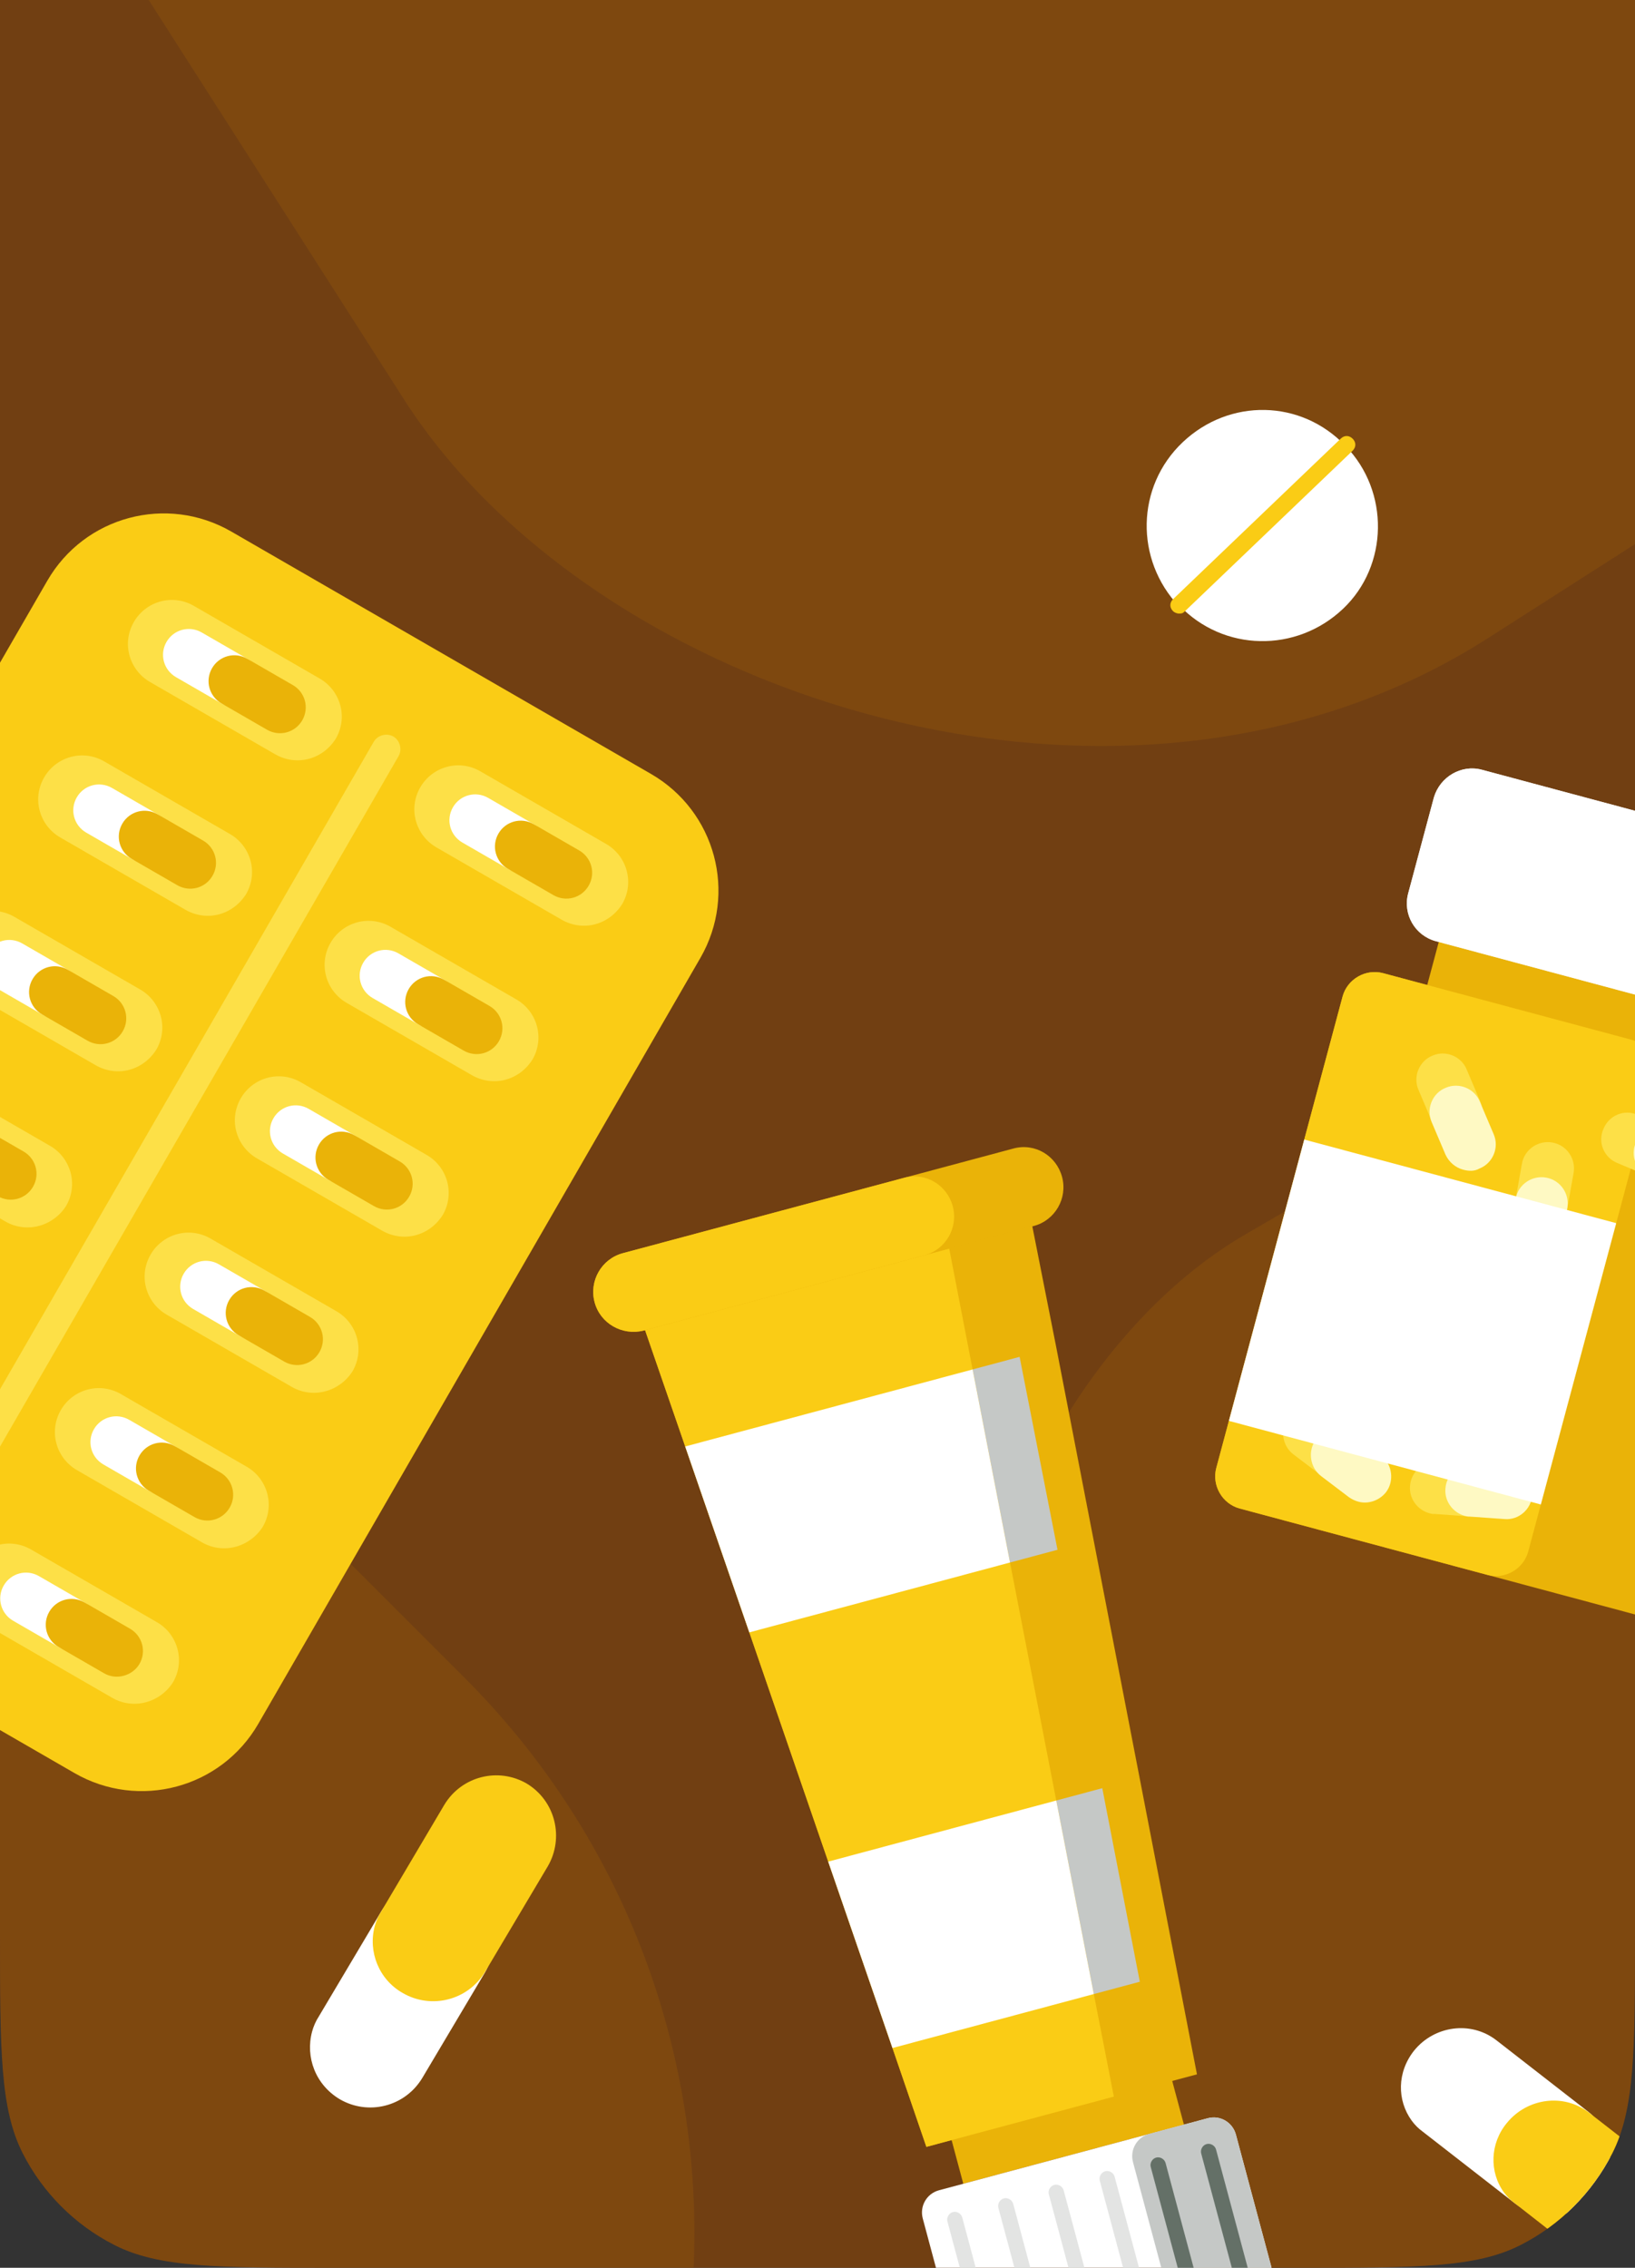<svg width="375" height="520" viewBox="0 0 375 520" fill="none" xmlns="http://www.w3.org/2000/svg">
<rect x="0" y="0" width="375" height="520" fill="#333333" stroke="none"/>
<g clip-path="url(#clip0_112_2232)">
<path d="M0 0H375V443.2C375 470.083 375 483.524 369.768 493.792C365.166 502.823 357.823 510.166 348.792 514.768C338.524 520 325.083 520 298.2 520H76.8C49.917 520 36.476 520 26.209 514.768C17.177 510.166 9.834 502.823 5.232 493.792C0 483.524 0 470.083 0 443.2V0Z" fill="#713F12"/>
<g opacity="0.64">
<rect x="-445" y="398.843" width="400" height="560" rx="180" transform="rotate(-45 -445 398.843)" fill="#854D0E"/>
</g>
<g opacity="0.64">
<rect x="319.473" y="610.196" width="300" height="420" rx="135" transform="rotate(-120.104 319.473 610.196)" fill="#854D0E"/>
</g>
<g opacity="0.64">
<rect x="-112" y="-228.546" width="400" height="560" rx="180" transform="rotate(-32.591 -112 -228.546)" fill="#854D0E"/>
</g>
<path d="M17.045 406.54L-79.209 350.968C-94.017 342.419 -99.08 323.566 -90.54 308.774L10.845 133.17C19.386 118.378 38.244 113.336 53.052 121.886L149.306 177.458C164.114 186.007 169.177 204.86 160.637 219.652L59.251 395.256C50.711 410.048 31.853 415.09 17.045 406.54Z" fill="#FACC15"/>
<path d="M63.07 172.93L34.403 156.379C29.657 153.639 27.86 147.544 30.706 142.614C33.443 137.873 39.54 136.083 44.476 138.932L73.333 155.593C78.079 158.333 79.876 164.428 77.029 169.358C73.993 174.179 68.006 175.78 63.07 172.93Z" fill="#FDE047"/>
<path d="M50.802 161.296L40.361 155.268C37.513 153.623 36.548 150.032 38.191 147.188C39.833 144.343 43.425 143.383 46.273 145.027L56.715 151.056C59.562 152.7 60.527 156.291 58.884 159.135C57.242 161.98 53.65 162.94 50.802 161.296Z" fill="white"/>
<path d="M61.244 167.325L50.802 161.296C47.955 159.652 46.99 156.061 48.633 153.216C50.275 150.372 53.867 149.412 56.715 151.056L67.156 157.084C70.004 158.728 70.968 162.319 69.326 165.164C67.684 168.008 64.092 168.969 61.244 167.325Z" fill="#EAB308"/>
<path d="M128.758 210.855L100.091 194.304C95.345 191.564 93.548 185.469 96.394 180.539C99.131 175.798 105.228 174.008 110.164 176.857L139.021 193.518C143.767 196.258 145.564 202.353 142.717 207.284C139.681 212.104 133.694 213.705 128.758 210.855Z" fill="#FDE047"/>
<path d="M116.49 199.221L106.048 193.193C103.201 191.548 102.236 187.957 103.879 185.113C105.521 182.268 109.113 181.308 111.961 182.952L122.402 188.981C125.25 190.625 126.214 194.216 124.572 197.06C122.93 199.905 119.338 200.865 116.49 199.221Z" fill="white"/>
<path d="M126.932 205.25L116.49 199.221C113.642 197.577 112.678 193.986 114.32 191.141C115.963 188.297 119.555 187.337 122.403 188.981L132.844 195.009C135.692 196.653 136.656 200.244 135.014 203.089C133.372 205.933 129.78 206.894 126.932 205.25Z" fill="#EAB308"/>
<path d="M42.487 208.582L13.819 192.031C9.073 189.291 7.276 183.196 10.123 178.266C12.86 173.525 18.956 171.734 23.892 174.584L52.749 191.245C57.496 193.985 59.293 200.08 56.446 205.01C53.41 209.831 47.423 211.432 42.487 208.582Z" fill="#FDE047"/>
<path d="M30.219 196.948L19.777 190.919C16.929 189.275 15.965 185.684 17.607 182.84C19.25 179.995 22.842 179.035 25.689 180.679L36.131 186.707C38.979 188.352 39.943 191.943 38.301 194.787C36.659 197.632 33.066 198.592 30.219 196.948Z" fill="white"/>
<path d="M40.66 202.976L30.219 196.948C27.371 195.304 26.407 191.713 28.049 188.868C29.691 186.024 33.283 185.063 36.131 186.708L46.573 192.736C49.42 194.38 50.385 197.971 48.742 200.816C47.1 203.66 43.508 204.621 40.66 202.976Z" fill="#EAB308"/>
<path d="M108.175 246.507L79.507 229.956C74.761 227.216 72.964 221.121 75.811 216.191C78.548 211.45 84.644 209.659 89.58 212.509L118.437 229.17C123.184 231.91 124.981 238.005 122.134 242.935C119.097 247.756 113.111 249.357 108.175 246.507Z" fill="#FDE047"/>
<path d="M95.907 234.873L85.465 228.844C82.617 227.2 81.653 223.609 83.295 220.765C84.937 217.92 88.529 216.96 91.377 218.604L101.819 224.633C104.667 226.277 105.631 229.868 103.989 232.712C102.346 235.557 98.754 236.517 95.907 234.873Z" fill="white"/>
<path d="M106.348 240.902L95.907 234.873C93.059 233.229 92.095 229.638 93.737 226.793C95.379 223.949 98.971 222.988 101.819 224.633L112.261 230.661C115.109 232.305 116.073 235.896 114.431 238.741C112.788 241.585 109.196 242.546 106.348 240.902Z" fill="#EAB308"/>
<path d="M21.903 244.234L-6.764 227.683C-11.511 224.943 -13.308 218.848 -10.461 213.917C-7.724 209.176 -1.628 207.386 3.309 210.236L32.166 226.897C36.912 229.637 38.709 235.732 35.862 240.662C32.826 245.483 26.839 247.084 21.903 244.234Z" fill="#FDE047"/>
<path d="M9.635 232.6L-0.807 226.571C-3.655 224.927 -4.619 221.336 -2.977 218.492C-1.334 215.647 2.258 214.687 5.105 216.331L15.547 222.359C18.395 224.003 19.359 227.594 17.717 230.439C16.075 233.284 12.483 234.244 9.635 232.6Z" fill="white"/>
<path d="M20.077 238.628L9.635 232.6C6.787 230.956 5.823 227.365 7.465 224.52C9.108 221.676 12.7 220.715 15.547 222.359L25.989 228.388C28.837 230.032 29.801 233.623 28.159 236.468C26.517 239.312 22.924 240.272 20.077 238.628Z" fill="#EAB308"/>
<path d="M87.591 282.159L58.924 265.608C54.177 262.868 52.38 256.773 55.227 251.842C57.964 247.102 64.06 245.311 68.996 248.161L97.854 264.822C102.6 267.562 104.397 273.657 101.55 278.587C98.514 283.408 92.527 285.009 87.591 282.159Z" fill="#FDE047"/>
<path d="M75.323 270.525L64.881 264.496C62.034 262.852 61.069 259.261 62.712 256.417C64.354 253.572 67.946 252.612 70.794 254.256L81.235 260.284C84.083 261.929 85.047 265.519 83.405 268.364C81.763 271.209 78.171 272.169 75.323 270.525Z" fill="white"/>
<path d="M85.765 276.553L75.323 270.525C72.475 268.881 71.511 265.29 73.153 262.445C74.796 259.601 78.388 258.64 81.235 260.284L91.677 266.313C94.525 267.957 95.489 271.548 93.847 274.393C92.204 277.237 88.612 278.198 85.765 276.553Z" fill="#EAB308"/>
<path d="M1.21 280.075L-27.457 263.524C-32.204 260.784 -34.001 254.69 -31.154 249.759C-28.417 245.018 -22.321 243.228 -17.385 246.078L11.473 262.738C16.219 265.479 18.016 271.573 15.169 276.504C12.242 281.135 6.146 282.925 1.21 280.075Z" fill="#FDE047"/>
<path d="M-10.949 268.252L-21.39 262.223C-24.238 260.579 -25.203 256.988 -23.56 254.143C-21.918 251.299 -18.326 250.339 -15.478 251.983L-5.036 258.011C-2.189 259.655 -1.224 263.246 -2.867 266.091C-4.509 268.935 -8.101 269.896 -10.949 268.252Z" fill="white"/>
<path d="M-0.507 274.28L-10.948 268.252C-13.796 266.608 -14.761 263.017 -13.118 260.172C-11.476 257.327 -7.884 256.367 -5.036 258.011L5.406 264.04C8.253 265.684 9.218 269.275 7.575 272.119C5.933 274.964 2.341 275.924 -0.507 274.28Z" fill="#EAB308"/>
<path d="M66.898 318L38.23 301.449C33.484 298.709 31.687 292.615 34.534 287.684C37.271 282.943 43.367 281.153 48.303 284.003L77.16 300.663C81.907 303.404 83.704 309.498 80.857 314.429C77.93 319.06 71.834 320.85 66.898 318Z" fill="#FDE047"/>
<path d="M54.739 306.177L44.298 300.148C41.45 298.504 40.486 294.913 42.128 292.068C43.77 289.224 47.362 288.264 50.21 289.908L60.652 295.936C63.499 297.58 64.464 301.171 62.821 304.016C61.179 306.86 57.587 307.821 54.739 306.177Z" fill="white"/>
<path d="M65.181 312.205L54.739 306.177C51.892 304.533 50.927 300.942 52.57 298.097C54.212 295.252 57.804 294.292 60.652 295.936L71.094 301.965C73.941 303.609 74.906 307.2 73.263 310.044C71.621 312.889 68.029 313.849 65.181 312.205Z" fill="#EAB308"/>
<path d="M46.314 353.652L17.647 337.101C12.901 334.361 11.104 328.266 13.95 323.336C16.687 318.595 22.784 316.805 27.72 319.655L56.577 336.315C61.323 339.055 63.12 345.15 60.273 350.081C57.346 354.712 51.25 356.502 46.314 353.652Z" fill="#FDE047"/>
<path d="M34.156 341.829L23.714 335.8C20.866 334.156 19.902 330.565 21.544 327.72C23.186 324.876 26.778 323.915 29.626 325.56L40.068 331.588C42.916 333.232 43.88 336.823 42.238 339.668C40.595 342.512 37.003 343.473 34.156 341.829Z" fill="white"/>
<path d="M44.597 347.857L34.156 341.829C31.308 340.184 30.343 336.593 31.986 333.749C33.628 330.904 37.22 329.944 40.068 331.588L50.51 337.617C53.357 339.261 54.322 342.852 52.679 345.696C51.037 348.541 47.445 349.501 44.597 347.857Z" fill="#EAB308"/>
<path d="M25.73 389.304L-2.937 372.753C-7.683 370.013 -9.48 363.918 -6.634 358.988C-3.896 354.247 2.2 352.457 7.136 355.306L35.993 371.967C40.739 374.707 42.536 380.802 39.69 385.732C36.763 390.364 30.666 392.154 25.73 389.304Z" fill="#FDE047"/>
<path d="M13.462 377.67L3.021 371.642C0.173 369.997 -0.792 366.406 0.851 363.562C2.493 360.717 6.085 359.757 8.933 361.401L19.375 367.43C22.222 369.074 23.187 372.665 21.544 375.509C20.012 378.164 16.31 379.314 13.462 377.67Z" fill="white"/>
<path d="M23.904 383.699L13.462 377.67C10.615 376.026 9.65 372.435 11.293 369.59C12.935 366.746 16.527 365.786 19.375 367.43L29.816 373.458C32.664 375.102 33.629 378.693 31.986 381.538C30.453 384.193 26.752 385.343 23.904 383.699Z" fill="#EAB308"/>
<path d="M-22.009 363.259C-23.528 362.382 -24.09 360.287 -23.215 358.77L85.725 170.081C86.601 168.564 88.697 168.003 90.215 168.88C91.734 169.757 92.297 171.852 91.421 173.369L-17.519 362.058C-18.395 363.576 -20.49 364.136 -22.009 363.259Z" fill="#FDE047"/>
<path d="M263.618 457.602L213.015 471.16L220.939 500.732L271.541 487.173L263.618 457.602Z" fill="#EAB308"/>
<path d="M283.464 489.464L292.028 521.424C292.79 524.268 291.13 527.151 288.294 527.911L226.686 544.418C223.85 545.178 220.971 543.512 220.209 540.668L211.645 508.708C210.883 505.865 212.543 502.982 215.38 502.222L276.987 485.714C279.824 484.954 282.702 486.621 283.464 489.464Z" fill="white"/>
<path d="M283.464 489.464L292.028 521.424C292.79 524.268 291.13 527.151 288.294 527.911L274.906 531.498C272.069 532.258 269.191 530.591 268.429 527.748L259.865 495.788C259.103 492.944 260.763 490.061 263.599 489.301L277.101 485.684C279.824 484.954 282.702 486.621 283.464 489.464Z" fill="#C5C8C6"/>
<path d="M236.751 281.092L242.25 308.875L250.829 353.144L274.532 475.644L212.471 492.274L204.696 469.611L189.96 426.87L171.862 374.303L157.157 331.676L147.914 304.896L236.751 281.092Z" fill="#EAB308"/>
<path d="M217.69 286.199L223.076 314.013L231.654 358.281L242.264 412.855L250.873 457.237L255.471 480.752L212.471 492.274L204.696 469.611L189.96 426.87L171.862 374.303L157.157 331.676L147.914 304.896L217.69 286.199Z" fill="#FACC15"/>
<path d="M233.854 311.125L242.546 355.363L231.654 358.282L223.076 314.013L233.854 311.125Z" fill="#C5C8C6"/>
<path d="M223.076 314.013L231.654 358.282L171.862 374.303L157.157 331.676L223.076 314.013Z" fill="white"/>
<path d="M252.816 410.028L261.425 454.41L250.873 457.237L242.264 412.855L252.816 410.028Z" fill="#C5C8C6"/>
<path d="M242.264 412.855L250.873 457.237L204.696 469.61L189.96 426.87L242.264 412.855Z" fill="white"/>
<path d="M243.595 269.872C244.905 274.762 242.001 279.807 237.122 281.114L147.49 305.131C142.695 306.294 137.688 303.491 136.377 298.601C135.067 293.71 137.971 288.665 142.85 287.358L232.482 263.341C237.36 262.034 242.284 264.981 243.595 269.872Z" fill="#EAB308"/>
<path d="M218.521 276.59C219.831 281.481 216.927 286.526 212.048 287.833L147.604 305.101C142.695 306.294 137.688 303.491 136.377 298.601C135.067 293.71 137.971 288.665 142.85 287.358L207.407 270.06C212.286 268.752 217.21 271.7 218.521 276.59Z" fill="#FACC15"/>
<path d="M226.925 538.503C226.018 538.746 225.01 538.163 224.766 537.253L217.3 509.387C217.056 508.477 217.637 507.468 218.544 507.225C219.452 506.982 220.46 507.565 220.703 508.475L228.17 536.341C228.558 537.334 227.946 538.229 226.925 538.503Z" fill="#E3E4E3"/>
<path d="M238.612 535.372C237.704 535.615 236.696 535.031 236.453 534.122L228.986 506.256C228.742 505.346 229.323 504.337 230.231 504.094C231.138 503.851 232.146 504.434 232.39 505.344L239.856 533.21C240.131 534.233 239.519 535.128 238.612 535.372Z" fill="#E3E4E3"/>
<path d="M250.184 532.271C249.276 532.514 248.269 531.931 248.025 531.021L240.558 503.155C240.315 502.245 240.896 501.236 241.803 500.993C242.711 500.75 243.718 501.333 243.962 502.243L251.429 530.109C251.817 531.102 251.205 531.997 250.184 532.271Z" fill="#E3E4E3"/>
<path d="M261.87 529.139C260.963 529.383 259.955 528.799 259.711 527.889L252.245 500.024C252.001 499.114 252.582 498.105 253.489 497.862C254.397 497.618 255.405 498.202 255.648 499.112L263.115 526.977C263.389 528.001 262.778 528.896 261.87 529.139Z" fill="#E3E4E3"/>
<path d="M273.556 526.008C272.649 526.251 271.641 525.668 271.397 524.758L263.931 496.892C263.687 495.982 264.268 494.973 265.176 494.73C266.083 494.487 267.091 495.07 267.335 495.98L274.801 523.846C275.075 524.87 274.464 525.765 273.556 526.008Z" fill="#647067"/>
<path d="M285.129 522.907C284.221 523.15 283.214 522.567 282.97 521.657L275.504 493.792C275.26 492.882 275.841 491.873 276.748 491.629C277.656 491.386 278.663 491.97 278.907 492.879L286.374 520.745C286.762 521.738 286.15 522.634 285.129 522.907Z" fill="#647067"/>
<path d="M404.908 229.499L331.631 209.864L304.453 311.292L377.73 330.927L404.908 229.499Z" fill="#EAB308"/>
<path d="M416.111 257.5L387.148 365.592C386.076 369.59 381.853 372.03 377.856 370.959L284.328 345.898C280.331 344.827 277.893 340.603 278.964 336.604L307.927 228.512C308.999 224.513 313.222 222.074 317.219 223.145L410.748 248.206C414.745 249.277 417.182 253.501 416.111 257.5Z" fill="#EAB308"/>
<path d="M379.473 247.682L350.509 355.775C349.438 359.773 345.214 362.213 341.217 361.142L284.328 345.898C280.331 344.827 277.893 340.603 278.964 336.604L307.927 228.512C308.999 224.513 313.222 222.074 317.219 223.145L374.109 238.388C378.106 239.459 380.544 243.684 379.473 247.682Z" fill="#FACC15"/>
<path d="M305.216 339.353C304.417 339.139 303.786 338.827 303.058 338.346L296.65 333.486C294.04 331.501 293.503 327.643 295.488 325.032C297.473 322.421 301.329 321.884 303.939 323.868L310.348 328.728C312.958 330.713 313.495 334.571 311.51 337.182C309.97 339.198 307.481 339.96 305.216 339.353Z" fill="#FDE047"/>
<path d="M311.589 344.346C310.79 344.132 310.159 343.82 309.432 343.339L303.023 338.479C300.413 336.495 299.876 332.636 301.861 330.026C303.846 327.415 307.702 326.877 310.312 328.862L316.721 333.722C319.331 335.707 319.868 339.565 317.883 342.175C316.379 344.058 313.854 344.953 311.589 344.346Z" fill="#FEF9C3"/>
<path d="M327.873 346.995C325.208 346.281 323.177 343.737 323.394 340.795C323.585 337.418 326.538 334.923 329.745 335.211L337.732 335.78C341.108 335.97 343.601 338.924 343.312 342.132C343.121 345.51 340.168 348.004 336.961 347.716L328.974 347.147C328.672 347.209 328.272 347.102 327.873 346.995Z" fill="#FDE047"/>
<path d="M335.993 347.599C333.328 346.885 331.297 344.341 331.514 341.399C331.705 338.022 334.658 335.528 337.865 335.816L345.852 336.384C349.228 336.575 351.721 339.528 351.433 342.737C351.242 346.114 348.288 348.608 345.081 348.32L337.094 347.752C336.659 347.778 336.259 347.671 335.993 347.599Z" fill="#FEF9C3"/>
<path d="M351.965 281.596C349.034 280.811 347.109 277.867 347.664 274.73L349.069 266.821C349.66 263.551 352.808 261.394 356.077 261.984C359.346 262.575 361.501 265.723 360.911 268.994L359.505 276.902C358.915 280.173 355.767 282.329 352.498 281.739C352.231 281.667 352.098 281.632 351.965 281.596Z" fill="#FDE047"/>
<path d="M350.524 289.638C347.593 288.853 345.668 285.909 346.223 282.772L347.629 274.863C348.219 271.593 351.367 269.436 354.636 270.027C357.905 270.617 360.06 273.766 359.47 277.036L358.064 284.945C357.474 288.215 354.326 290.371 351.057 289.781C350.79 289.71 350.657 289.674 350.524 289.638Z" fill="#FEF9C3"/>
<path d="M370.687 280.47L299.142 261.3L281.857 325.808L353.402 344.979L370.687 280.47Z" fill="white"/>
<path d="M420.672 207.438L414.779 229.43C413.494 234.228 408.594 237.058 403.798 235.772L329.322 215.817C324.525 214.531 321.697 209.631 322.983 204.833L328.876 182.841C330.295 178.079 335.194 175.249 339.857 176.498L414.333 196.454C419.13 197.739 421.958 202.64 420.672 207.438Z" fill="#E3E4E3"/>
<path d="M402.286 202.511L396.393 224.503C395.108 229.301 390.208 232.131 385.412 230.846L329.322 215.817C324.525 214.531 321.697 209.631 322.983 204.833L328.876 182.841C330.295 178.079 335.194 175.249 339.857 176.498L395.947 191.528C400.744 192.813 403.572 197.713 402.286 202.511Z" fill="white"/>
<path d="M332.542 260.821C330.81 260.357 329.292 259.093 328.486 257.306L325.333 249.889C324.013 246.821 325.546 243.232 328.577 242.045C331.644 240.724 335.232 242.256 336.418 245.289L339.572 252.705C340.892 255.773 339.359 259.362 336.328 260.549C335.047 261.064 333.741 261.142 332.542 260.821Z" fill="#FDE047"/>
<path d="M335.562 268.201C333.83 267.737 332.313 266.473 331.506 264.686L328.353 257.27C327.033 254.202 328.566 250.613 331.597 249.425C334.664 248.104 338.252 249.637 339.439 252.669L342.592 260.085C343.912 263.153 342.379 266.742 339.348 267.93C338.165 268.613 336.895 268.558 335.562 268.201Z" fill="#FEF9C3"/>
<path d="M379.195 270.036C378.928 269.964 378.662 269.893 378.395 269.821L370.954 266.685C367.863 265.428 366.384 261.889 367.774 258.833C369.031 255.741 372.569 254.261 375.624 255.651L383.066 258.788C386.156 260.044 387.635 263.583 386.245 266.639C385.096 269.331 381.993 270.785 379.195 270.036Z" fill="#FDE047"/>
<path d="M386.637 273.172C386.37 273.101 386.104 273.03 385.837 272.958L378.395 269.821C375.305 268.565 373.826 265.026 375.216 261.97C376.473 258.878 380.011 257.398 383.066 258.787L390.507 261.924C393.598 263.181 395.077 266.72 393.687 269.776C392.537 272.468 389.434 273.922 386.637 273.172Z" fill="#FEF9C3"/>
<path d="M71.579 465.844C71.883 464.707 72.427 463.431 73.11 462.395L87.479 438.219C91.486 431.575 99.915 429.568 106.392 433.335C113.008 437.342 114.993 445.794 111.226 452.299L96.856 476.476C92.85 483.12 84.421 485.126 77.943 481.359C72.359 478.035 70.005 471.718 71.579 465.844Z" fill="white"/>
<path d="M85.948 441.667C86.253 440.53 86.797 439.254 87.479 438.219L101.9 413.853C105.906 407.209 114.335 405.202 120.813 408.969C127.428 412.976 129.413 421.428 125.646 427.933L111.277 452.11C107.271 458.754 98.841 460.76 92.364 456.993C86.917 453.909 84.374 447.541 85.948 441.667Z" fill="#FACC15"/>
<path d="M323.787 486.267C324.445 487.173 325.367 488.117 326.334 488.799L347.492 505.257C353.359 509.76 361.685 508.555 366.304 502.894C370.967 496.969 369.933 488.725 364.331 484.261L343.172 467.802C337.306 463.3 328.979 464.505 324.361 470.166C320.405 475.115 320.387 481.587 323.787 486.267Z" fill="white"/>
<path d="M344.945 502.726C345.603 503.631 346.525 504.576 347.492 505.257L368.76 521.867C374.627 526.37 382.954 525.164 387.572 519.503C392.235 513.579 391.201 505.335 385.599 500.871L364.441 484.412C358.574 479.909 350.247 481.115 345.629 486.776C341.718 491.462 341.545 498.045 344.945 502.726Z" fill="#FACC15"/>
<path d="M308.591 102.244L270.42 139.042C260.259 128.332 260.534 111.581 271.244 101.42C281.954 91.259 298.43 91.534 308.591 102.244Z" fill="white"/>
<path d="M308.042 139.591C297.332 149.752 280.581 149.477 270.42 138.767L308.591 102.244C318.752 112.679 318.477 129.705 308.042 139.591Z" fill="white"/>
<path d="M270.42 140.689C269.871 140.689 269.322 140.415 269.047 140.14C268.223 139.316 268.223 138.218 269.047 137.394L307.493 100.596C308.317 99.772 309.415 99.772 310.239 100.596C311.063 101.42 311.063 102.518 310.239 103.342L271.793 140.14C271.244 140.689 270.969 140.689 270.42 140.689Z" fill="#FACC15"/>
</g>
<defs>
<clipPath id="clip0_112_2232">
<path d="M0 0H375V443.2C375 470.083 375 483.524 369.768 493.792C365.166 502.823 357.823 510.166 348.792 514.768C338.524 520 325.083 520 298.2 520H76.8C49.917 520 36.476 520 26.209 514.768C17.177 510.166 9.834 502.823 5.232 493.792C0 483.524 0 470.083 0 443.2V0Z" fill="white"/>
</clipPath>
</defs>
</svg>

